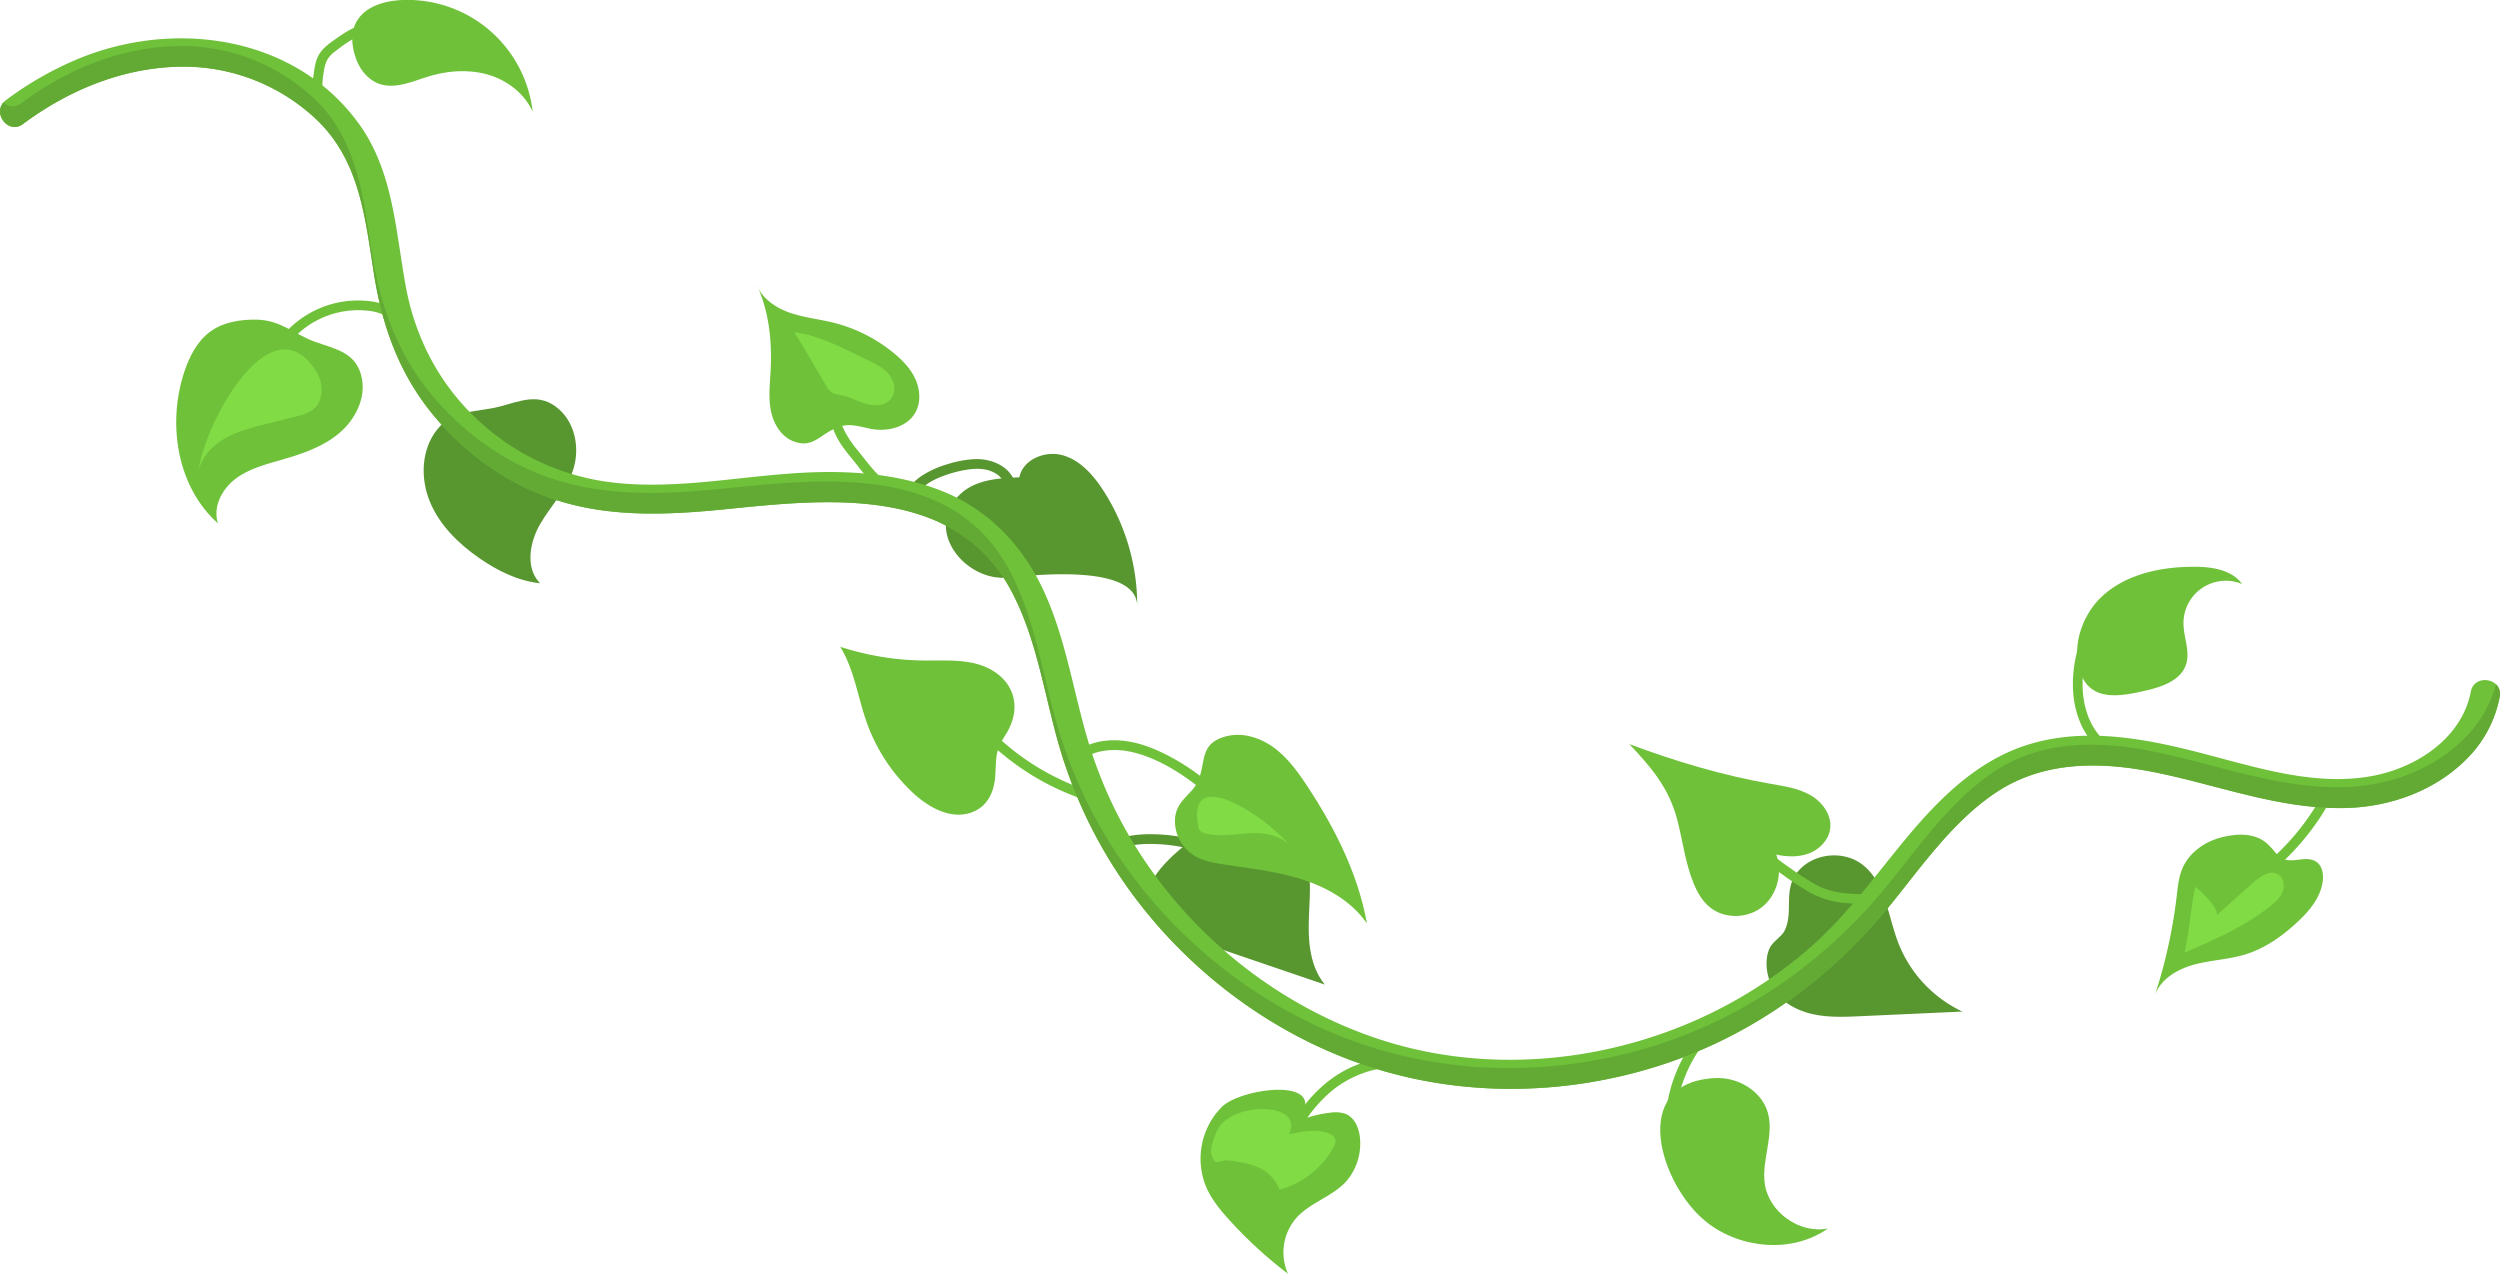 <svg xmlns="http://www.w3.org/2000/svg" viewBox="0 0 1278.42 651.36"><title>Ativo 1</title><g id="Camada_2" data-name="Camada 2"><g id="Layer_2" data-name="Layer 2"><path d="M569.49,435.39c7.09-3.75,15.48-4.1,23.33-3.69a83,83,0,0,1,24.64,5.2,2.51,2.51,0,0,0,3.07-1.74,2.56,2.56,0,0,0-1.75-3.08,87.14,87.14,0,0,0-26.42-5.4c-8.63-.41-17.63.29-25.39,4.39-2.85,1.51-.32,5.82,2.52,4.32Z" fill="#589630"/><path d="M908.12,507.47c4.72,6.22,12.24,9.83,19.9,11.35s15.54,1.18,23.34.83l52.14-2.37a64.87,64.87,0,0,1-32.89-35.42c-5.34-14.09-6.59-31.37-18.83-40.16-9.25-6.64-23.29-5.42-31.26,2.71-9.4,9.6-3.08,20.95-7.75,31.13-1.82,3.95-6.56,5.63-8.29,10.4C902,492.81,903.79,501.75,908.12,507.47Z" fill="#589630"/><path d="M586.94,461.45a11.48,11.48,0,0,0,3.16,5.05,54.57,54.57,0,0,0,11.52,9.35c6.69,4,14.16,6.6,21.57,9.13l54.34,18.52c-6.47-7.72-8.23-18.36-8.29-28.44s1.32-20.19.09-30.19c-2.62-21.18-21.64-35.29-42.41-26.05C615,424.13,583.36,446,586.94,461.45Z" fill="#589630"/><path d="M491.35,252.42c7.79-7.17,19.34-7.94,29.92-8.33,1.77-9.12,13.13-13.8,22.08-11.31s15.6,10,20.68,17.78a108.77,108.77,0,0,1,17.52,59.61c.13-22.34-53.78-15.93-66.38-14.8C493.23,297.34,471.8,270.39,491.35,252.42Z" fill="#589630"/><path d="M467.25,254.46c3.74-6,10.2-9.47,16.72-11.64A59.66,59.66,0,0,1,495.76,240c3.91-.47,8.14-.42,11.77,1.29a12.09,12.09,0,0,1,7,7.93c.74,3.13,5.56,1.81,4.82-1.33-2.17-9.14-11.92-13.36-20.55-13.12a55.44,55.44,0,0,0-14.19,2.57A50.53,50.53,0,0,0,473,242.29a29.77,29.77,0,0,0-10.1,9.64c-1.72,2.74,2.61,5.25,4.32,2.53Z" fill="#589630"/><path d="M223.52,219.68c-8.11,10.12-8.64,24.9-3.69,36.88s14.61,21.46,25.26,28.85c9.31,6.47,19.81,11.69,31.08,12.84-7.54-7.62-5.46-20.58-.16-29.9s13.22-17.21,16.81-27.31c3.87-10.86,1.64-24.19-7-31.8-9.94-8.74-19.56-4.15-30.35-1.33C244,210.91,231.87,209.26,223.52,219.68Z" fill="#589630"/><path d="M1146.06,456.94a128.46,128.46,0,0,0,40.07-38.45c3.06-4.61,6.15-9.48,6.41-15.16.15-3.21-4.85-3.21-5,0-.2,4.43-2.92,8.36-5.27,11.94a120,120,0,0,1-7.73,10.49,125.5,125.5,0,0,1-18.92,18.52,120.68,120.68,0,0,1-12.09,8.34c-2.74,1.67-.23,6,2.53,4.32Z" fill="#6fc13a"/><path d="M1070.06,315.49c-5.61,8.13-8.63,17.73-9.68,27.49-.93,8.6-.18,17.68,3.08,25.74a38.32,38.32,0,0,0,8.1,12.62c2.25,2.3,5.79-1.24,3.53-3.54-11.63-11.87-12-31.24-7.31-46.24a50.37,50.37,0,0,1,6.6-13.55,2.5,2.5,0,1,0-4.32-2.52Z" fill="#6fc13a"/><path d="M889.54,425.8c5.46,8.92,13.61,15.57,22.07,21.5a160,160,0,0,0,13.74,9,44.84,44.84,0,0,0,15.92,5.23,108.16,108.16,0,0,0,19.13.44c3.2-.13,3.22-5.13,0-5-10.49.45-21.53.73-31.11-4.22A128.26,128.26,0,0,1,916,444.29a122,122,0,0,1-11.49-8.74,54,54,0,0,1-10.65-12.27c-1.68-2.74-6-.23-4.32,2.52Z" fill="#6fc13a"/><path d="M859.15,596a71.25,71.25,0,0,1,7.75-56A66.63,66.63,0,0,1,877,527.12c2.28-2.27-1.25-5.81-3.54-3.54a76.3,76.3,0,0,0-21.9,56.33,72.45,72.45,0,0,0,2.77,17.43c.89,3.09,5.72,1.77,4.82-1.33Z" fill="#6fc13a"/><path d="M662.68,587.44c-.85-5,2-10,4.61-14a71,71,0,0,1,8.8-11,54.13,54.13,0,0,1,24.67-14.86,42.62,42.62,0,0,1,16.63-1.18,2.59,2.59,0,0,0,3.07-1.75c.33-1.17-.39-2.89-1.74-3.07a51.41,51.41,0,0,0-32.65,6.72c-9.21,5.33-16.79,13.15-22.65,22-3.68,5.53-6.71,11.75-5.56,18.56a2.51,2.51,0,0,0,3.07,1.74,2.56,2.56,0,0,0,1.75-3.07Z" fill="#6fc13a"/><path d="M550.74,390.34c7.8-7.21,19.28-8,29.16-5.52,11,2.78,21.34,8.84,30.37,15.59a109.2,109.2,0,0,1,13.92,12.49c2.22,2.34,5.75-1.2,3.54-3.54A114.75,114.75,0,0,0,599.4,387.5c-10.75-5.88-22.84-10.35-35.26-8.56a31.51,31.51,0,0,0-16.94,7.87c-2.37,2.19,1.18,5.72,3.54,3.53Z" fill="#6fc13a"/><path d="M499.52,368.36c-1.53,4.87,3.79,8.89,6.88,11.79a133.52,133.52,0,0,0,10.88,9.14,129.58,129.58,0,0,0,24,14.38,136.44,136.44,0,0,0,15,5.88c3.07,1,4.39-3.83,1.33-4.82A127.12,127.12,0,0,1,513,379.42c-1.83-1.6-3.62-3.27-5.35-5-1-1-3.87-3.08-3.34-4.75,1-3.08-3.86-4.39-4.82-1.33Z" fill="#6fc13a"/><path d="M423.45,207.09a40.14,40.14,0,0,0,7.44,21.3c2.36,3.32,5,6.44,7.56,9.61a81,81,0,0,0,7,8.22,16.24,16.24,0,0,0,10.12,4.91,2.5,2.5,0,1,0,0-5c-3.49-.23-6.24-2.91-8.45-5.38-3-3.36-5.73-7-8.56-10.51a52.15,52.15,0,0,1-7.19-10.89,34.16,34.16,0,0,1-2.94-12.26c-.17-3.2-5.17-3.22-5,0Z" fill="#6fc13a"/><path d="M193.68,11.83c-7.76-.91-15,3.09-21.07,7.42-3.16,2.24-6.61,4.47-8.87,7.68s-2.82,7.12-3.32,10.87a46.28,46.28,0,0,0,.11,14.67,2.5,2.5,0,1,0,4.82-1.32,42.38,42.38,0,0,1,.2-14.21A21.23,21.23,0,0,1,167,31.22a13.16,13.16,0,0,1,4.06-4.68c6.36-5,14.07-10.71,22.59-9.71a2.51,2.51,0,0,0,2.5-2.5,2.56,2.56,0,0,0-2.5-2.5Z" fill="#6fc13a"/><path d="M133.79,201.54c-.54-6.18,2.54-11.61,6.07-16.43a99.93,99.93,0,0,1,13.12-15,45.53,45.53,0,0,1,32.78-11.41c5.43.31,12.3,1.53,15.09,6.81,1.5,2.85,5.82.32,4.32-2.52-2.93-5.54-9.23-8-15.13-8.85A50.22,50.22,0,0,0,152,164.43c-5.69,4.47-10.34,10.28-14.75,16-4.7,6.06-9.13,13.15-8.42,21.15a2.57,2.57,0,0,0,2.5,2.5,2.52,2.52,0,0,0,2.5-2.5Z" fill="#6fc13a"/><path d="M11.74,63.44C35.53,45.73,64,34.11,93.92,34.09a98.93,98.93,0,0,1,68.7,27.79c21.67,21.27,24.2,50.51,28.73,78.92,4.22,26.47,13.14,50.94,30.46,71.74,15.86,19.06,36.73,34.26,60.25,42.38,29.06,10,59.78,8.44,89.9,5.39,51-5.16,115.76-12.15,144.72,41,12.62,23.19,16.75,50.08,23.58,75.27A241.5,241.5,0,0,0,570.6,445c27.25,42.07,67.79,76,114.26,94.86,48.87,19.87,103,21.9,153.76,8,51.16-14,94.84-44.17,128.11-85.17,16.18-19.94,31.35-41.89,52.78-56.65,25.67-17.67,56.18-16.72,85.51-10.47,30.54,6.51,60.18,17.72,91.79,17.66,24.47,0,49.34-8.71,66.25-26.89a60.55,60.55,0,0,0,15.2-30c1.83-9.49-13-12.11-14.77-2.63-4.45,23.19-26.68,38.16-48.63,42.75-29.24,6.11-59.47-3.6-87.55-10.93-29.74-7.77-61.86-14.2-91.9-4.2-24.2,8.06-42.91,26.25-59,45.38-16.93,20.15-32,41.78-52.13,59a231.55,231.55,0,0,1-65.92,39.68c-48.35,19.08-103.27,22.4-152.91,6.09-47.11-15.48-88.54-46.68-117.15-87.1a224.1,224.1,0,0,1-32.23-66.64c-7.41-25.32-11.32-51.93-22.54-76-11-23.59-29-42.07-53.58-51.33-24.28-9.15-50.81-10.13-76.42-8.22-31.27,2.34-62.95,8.61-94.31,4a121.36,121.36,0,0,1-66.8-33.29c-18.7-18.09-30.41-41.42-35-66.89-5.21-28.6-6.33-58.57-24.09-83C150.65,18.23,89.49,9.84,40.45,29.9A171.54,171.54,0,0,0,3,51.24c-7.73,5.75,1,18,8.73,12.2Z" fill="#6fc13a"/><path d="M1262.09,375.68c-16.92,18.17-41.79,26.84-66.25,26.89-31.61.05-61.26-11.15-91.8-17.66-29.33-6.26-59.84-7.2-85.51,10.47-21.43,14.75-36.59,36.71-52.78,56.65-33.27,41-76.94,71.12-128.11,85.17-50.72,13.93-104.88,11.9-153.76-8-46.47-18.89-87-52.79-114.26-94.86A241.91,241.91,0,0,1,539.28,366c-6.83-25.2-10.95-52.09-23.58-75.27-29-53.16-93.68-46.17-144.71-41-30.13,3.05-60.85,4.63-89.91-5.4C257.56,236.21,236.7,221,220.83,202c-17.31-20.8-26.24-45.27-30.46-71.74-4.53-28.42-7.06-57.66-28.73-78.92a98.81,98.81,0,0,0-68.7-27.79C63,23.52,34.56,35.15,10.77,52.86a6.73,6.73,0,0,1-9-.47c-5.38,6.07,2.71,16.47,10,11C35.54,45.73,64,34.11,93.92,34.09a98.91,98.91,0,0,1,68.7,27.79c21.67,21.27,24.2,50.5,28.73,78.92,4.22,26.47,13.15,50.94,30.46,71.74,15.87,19.06,36.73,34.26,60.25,42.38,29.06,10,59.78,8.44,89.9,5.39,51-5.16,115.76-12.15,144.72,41,12.62,23.19,16.75,50.08,23.58,75.27A241.5,241.5,0,0,0,570.6,445c27.25,42.07,67.79,76,114.26,94.86,48.88,19.87,103,21.9,153.76,8,51.17-14,94.84-44.17,128.11-85.17,16.18-19.94,31.35-41.89,52.78-56.65,25.67-17.67,56.18-16.72,85.51-10.47,30.54,6.51,60.19,17.72,91.79,17.66,24.47,0,49.34-8.71,66.26-26.89a60.71,60.71,0,0,0,15.2-30,6.72,6.72,0,0,0-1.93-6.43A60.64,60.64,0,0,1,1262.09,375.68Z" fill="#63aa35"/><path d="M131.45,163.47c-8.35-.19-17.1,1.15-23.87,6.06s-10.88,13-13.5,21.11c-8.58,26.49-3.44,58.51,17.4,77-2.82-8.25,2-17.53,8.91-22.78s15.67-7.46,24-9.86c10.23-2.93,20.59-6.46,28.78-13.26s13.86-17.54,11.93-28c-2.5-13.53-13.38-15.14-24-18.95S143.72,163.74,131.45,163.47Z" fill="#6fc13a"/><path d="M182,29.82c2,5.71,6.11,10.94,11.81,13,8.17,2.93,17-1.16,25.25-3.69,9.81-3,20.48-3.8,30.34-1s18.78,9.63,23,19A64.47,64.47,0,0,0,206,0C187.38.71,175.33,10.77,182,29.82Z" fill="#6fc13a"/><path d="M405.51,225.57c-6.27-2.52-10.09-9.13-11.35-15.76s-.46-13.46-.1-20.21c.8-15.06-.79-30.55-7.2-44.21,2.69,7.16,9.65,11.93,16.87,14.47s14.94,3.29,22.37,5.12a78.76,78.76,0,0,1,31,15.62c4.49,3.71,8.65,8,11.05,13.36s2.8,11.76,0,16.86c-4.29,7.8-14.76,10.25-23.46,8.35s-12.38-3.16-19.94,1.05C418.23,223.86,414.32,229.11,405.51,225.57Z" fill="#6fc13a"/><path d="M496.13,338.75c-8-1.45-16.29-.89-24.46-1a143.13,143.13,0,0,1-42-7c7.25,11.81,9,26.07,13.7,39.1a90.78,90.78,0,0,0,23.35,35.47c7.95,7.41,18.91,13.65,29.28,10.4,9.15-2.86,12.56-11,13-19.76.49-9.93.14-12.2,5.3-20.37C525,358.62,515.57,342.26,496.13,338.75Z" fill="#6fc13a"/><path d="M600.83,419.43a20.93,20.93,0,0,0,9.67,18c4.44,2.77,9.75,3.74,14.93,4.54,13.51,2.11,27.22,3.55,40.25,7.68S691.27,461,699,472.24c-4.53-25.27-16.33-48.71-30.45-70.15-4.77-7.23-9.93-14.4-16.86-19.58s-16-8.16-24.4-6.05C613.55,379.91,616.62,389,613,398.62,610,406.42,601.11,409,600.83,419.43Z" fill="#6fc13a"/><path d="M624.84,566a37.73,37.73,0,0,0-8.21,40.58c2.77,6.6,7.41,12.24,12.23,17.54a222.07,222.07,0,0,0,29.77,27.24,26.88,26.88,0,0,1,4.45-28.74c7.13-7.8,18.43-10.77,25.47-18.66a29.56,29.56,0,0,0,7-20.55c-.19-5.55-2.36-11.75-7.51-13.83a16.07,16.07,0,0,0-7.83-.58,60.69,60.69,0,0,0-16.54,4.32C680.85,550.15,634.9,556.17,624.84,566Z" fill="#6fc13a"/><path d="M872.54,624.84c17.44,13.88,44.05,16.23,62.24,3.35-14.6,2.95-30.47-8.43-32.38-23.2-1.56-12.1,5-24.59,1.54-36.28-3.28-11-15.38-18-26.87-17.42C832.09,553.5,849.24,606.29,872.54,624.84Z" fill="#6fc13a"/><path d="M857.66,419.09c2.84,10.8,4.11,22.06,8.31,32.41,1.87,4.63,4.4,9.13,8.24,12.32,7.53,6.26,19.51,6,27.1-.18s10.34-17.44,7-26.63c5.6,1.21,11.6,1.4,16.93-.69s9.87-6.8,10.64-12.48c.94-6.95-3.88-13.65-10-17.18s-13.2-4.59-20.12-5.79c-24.92-4.33-48.92-11.53-72.58-20.36C844.31,392.3,853.37,402.76,857.66,419.09Z" fill="#6fc13a"/><path d="M1075.63,304.3c12.47-11,30-14.53,46.66-14.47,8.94,0,19,1.58,24.27,8.83a21.65,21.65,0,0,0-30,20.06c0,7.16,3.58,14.47,1.25,21.24-2.74,8-12.06,11.18-20.24,13.11-12.83,3-28.2,6-33.57-8.75C1058.92,330.49,1065,313.72,1075.63,304.3Z" fill="#6fc13a"/><path d="M1135.2,428.43c-8.33,2.29-16,7.93-19.3,15.92-1.79,4.31-2.23,9-2.77,13.69a261.6,261.6,0,0,1-11.39,51.43c2.74-8.57,11.51-13.82,20.19-16.18s17.86-2.62,26.45-5.29c9.9-3.08,18.59-9.24,26.21-16.28,6.34-5.85,12.35-13,13.24-21.55.36-3.44-.37-7.36-3.19-9.38s-6.38-1.53-9.69-1.1c-10.46,1.37-9.78-3.43-16.11-8.72S1143.22,426.22,1135.2,428.43Z" fill="#6fc13a"/><path d="M612.69,422.28a4,4,0,0,0,3.5,3.83c7.68,2.13,15.82.27,23.79-.05s17.09,1.62,21,8.54C654,422.39,606.34,387.91,612.69,422.28Z" fill="#80db45"/><path d="M101.7,240.17c1.8-7,7.3-12.63,13.62-16.18s13.44-5.35,20.48-7.1L151.29,213c3.13-.78,6.38-1.62,8.88-3.66,5.51-4.48,5.32-13.41,1.53-19.42C138.08,152.55,103.86,218.69,101.7,240.17Z" fill="#80db45"/><path d="M1117.14,487.15c15.31-6.63,30.81-13.38,43.85-23.78,2.55-2,5.07-4.31,6.26-7.34s.63-7-2.08-8.79c-4-2.65-9.17.71-12.75,3.91l-19.14,17.06c2.69-2.4-8.84-13.93-10.73-14.61C1120.18,464.57,1119.66,476.07,1117.14,487.15Z" fill="#80db45"/><path d="M654.34,608.31a44.39,44.39,0,0,0,27.53-21.59,5.87,5.87,0,0,0,1-3.92c-.39-1.8-2.24-2.87-4-3.45-6.42-2.14-13.41-.63-19.81.7,8.37-16.76-28.75-16.76-36.26-2.66-1.43,2.68-4.4,10.08-3.29,13.05,2.57,6.9,2.86,2.17,9.3,3.07C639.6,595,649.5,596.79,654.34,608.31Z" fill="#80db45"/><path d="M422.57,197.36a9.54,9.54,0,0,0,3,3.46,13.93,13.93,0,0,0,4.67,1.25c4.46.85,8.46,3.26,12.83,4.5s9.74.94,12.56-2.62,1.85-8.72-.82-12.2-6.75-5.56-10.71-7.45c-11.5-5.47-25.32-13-38-14.43C411.83,178.71,417,188.22,422.57,197.36Z" fill="#80db45"/></g></g></svg>